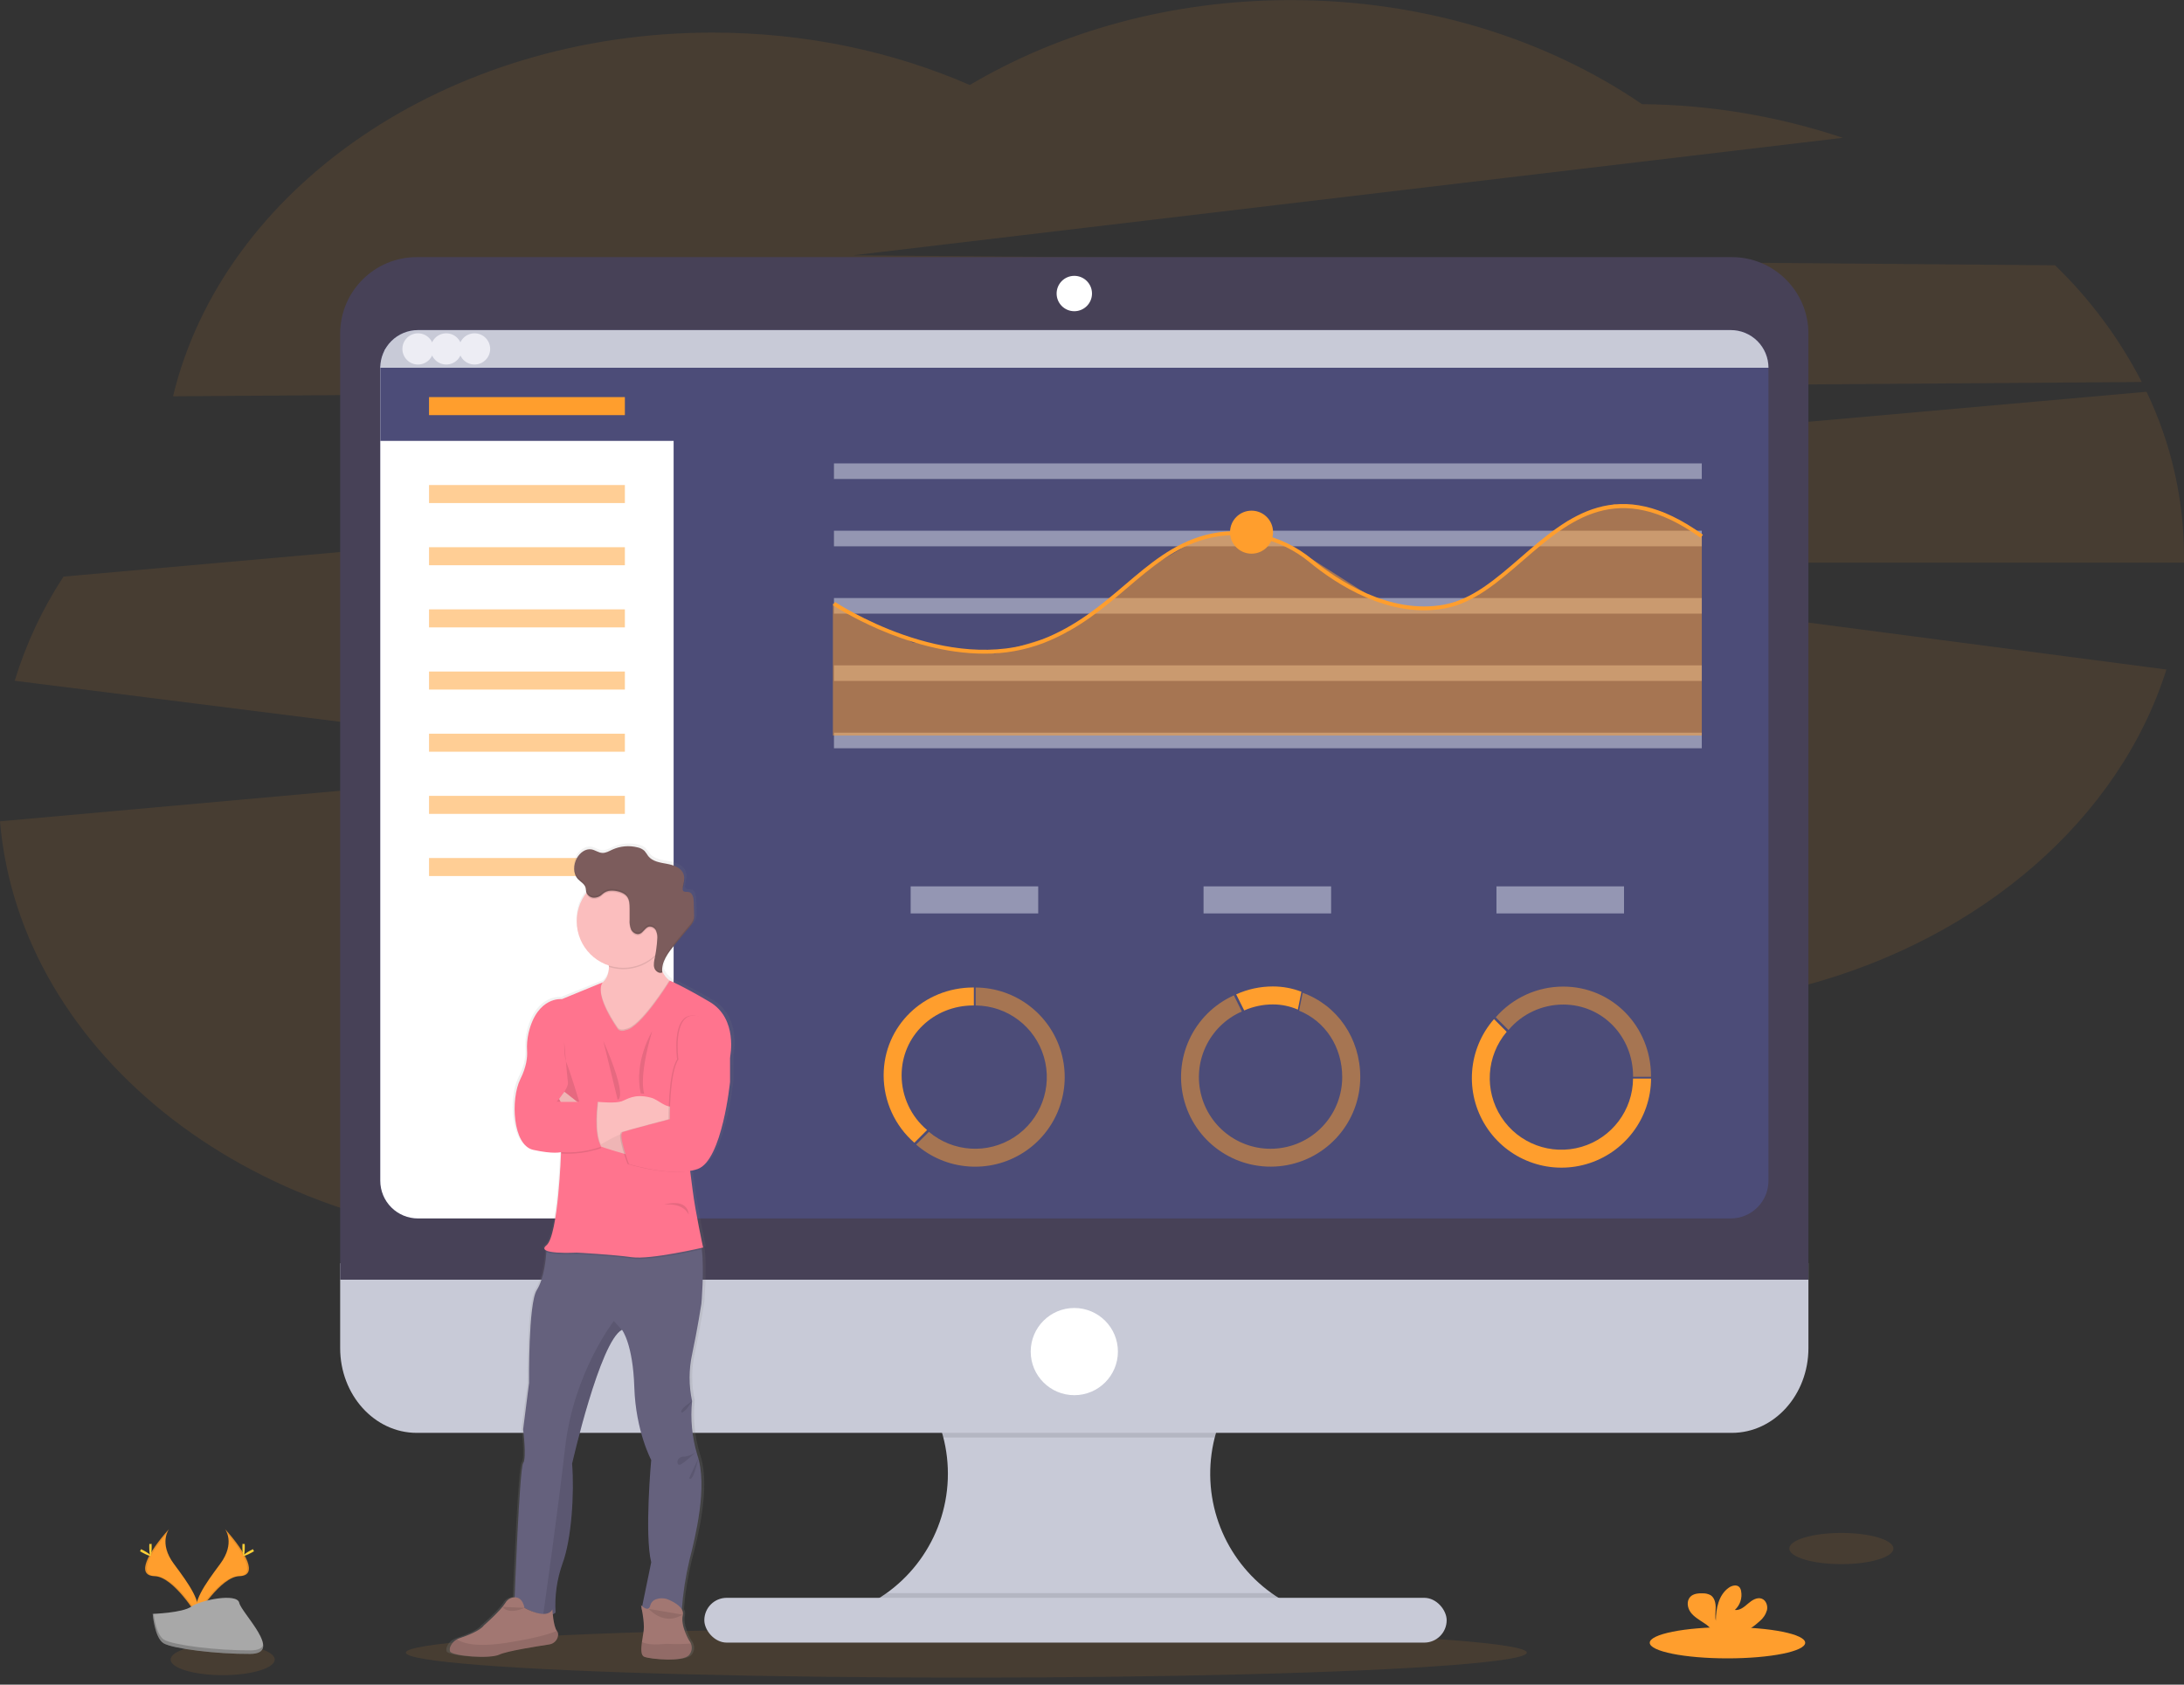 <?xml version="1.0" encoding="UTF-8"?>
<svg width="140px" height="108px" viewBox="0 0 140 108" version="1.1" xmlns="http://www.w3.org/2000/svg" xmlns:xlink="http://www.w3.org/1999/xlink">
    <rect x="0" y="0" width="140" height="108" fill="#333333" stroke="none"/>
    <title>View a Dashboard</title>
    <defs>
        <linearGradient x1="49.99%" y1="100.006%" x2="49.99%" y2="-0.008%" id="linearGradient-1">
            <stop stop-color="#808080" stop-opacity="0.25" offset="0%"></stop>
            <stop stop-color="#808080" stop-opacity="0.12" offset="54%"></stop>
            <stop stop-color="#808080" stop-opacity="0.1" offset="100%"></stop>
        </linearGradient>
    </defs>
    <g id="Getting-Started-Page---End-User" stroke="none" stroke-width="1" fill="none" fill-rule="evenodd">
        <g id="Getting-Started-Tab---End-User-Dec-2020" transform="translate(-186, -4215)" fill-rule="nonzero">
            <g id="View-a-Dashboard" transform="translate(186, 4215)">
                <path d="M137.292,24.489 C135.861,21.709 133.985,19.182 131.738,17.008 L54.693,16.366 L118.127,8.835 C113.976,7.446 109.633,6.718 105.256,6.677 C99.15,2.508 91.301,0.006 82.74,0.006 C75.059,0.006 67.956,2.024 62.165,5.449 C57.244,3.305 51.634,2.09 45.673,2.09 C28.555,2.09 14.291,12.113 11.091,25.406 L137.292,24.489 Z" id="Path" fill="#FF9E2D" opacity="0.1"></path>
                <path d="M140,35.637 C139.995,31.995 139.174,28.4 137.599,25.116 L4.071,36.965 C2.716,39.031 1.662,41.28 0.943,43.644 L42.292,48.855 L0,52.654 C1.272,67.702 16.531,79.583 35.171,79.583 C44.553,79.583 53.079,76.573 59.396,71.663 C65.733,76.665 74.34,79.742 83.824,79.742 C97.895,79.742 110.04,72.968 115.696,63.176 C127.042,60.131 135.856,52.486 138.873,42.923 L86.581,36.067 L140,36.067 C140,35.923 140,35.781 140,35.637 Z" id="Path" fill="#FF9E2D" opacity="0.1"></path>
                <ellipse id="Oval" fill="#FF9E2D" opacity="0.1" cx="61.944" cy="105.948" rx="35.927" ry="1.603"></ellipse>
                <path d="M83.268,103.128 L83.268,104.097 L54.617,104.097 L54.617,103.31 C58.191,101.986 60.614,98.639 60.756,94.831 C60.897,91.023 58.73,87.505 55.265,85.919 L83.073,85.919 C79.689,87.468 77.536,90.865 77.578,94.587 C77.62,98.308 79.85,101.656 83.268,103.128 L83.268,103.128 Z" id="Path" fill="#C8CAD7"></path>
                <path d="M83.073,85.919 C80.485,87.107 78.572,89.402 77.87,92.162 L60.47,92.162 C59.767,89.402 57.855,87.108 55.267,85.919 L83.073,85.919 Z" id="Path" fill="#000000" opacity="0.1"></path>
                <path d="M21.805,80.983 L21.805,86.422 C21.805,89.425 24.003,91.86 26.715,91.86 L111.015,91.86 C113.727,91.86 115.925,89.425 115.925,86.422 L115.925,80.983 L21.805,80.983 Z" id="Path" fill="#C8CAD7"></path>
                <path d="M83.268,103.128 L83.268,104.097 L54.617,104.097 L54.617,103.31 C55.403,103.018 56.146,102.622 56.826,102.133 L81.511,102.133 C82.059,102.526 82.648,102.86 83.268,103.128 L83.268,103.128 Z" id="Path" fill="#000000" opacity="0.1"></path>
                <rect id="Rectangle" fill="#C8CAD7" x="45.149" y="102.435" width="47.586" height="2.871" rx="1.435"></rect>
                <path d="M115.925,21.387 C115.922,18.677 113.724,16.483 111.015,16.484 L26.719,16.484 C24.008,16.481 21.809,18.676 21.805,21.387 L21.805,82.041 L115.925,82.041 L115.925,21.387 Z" id="Path" fill="#474157"></path>
                <path d="M113.363,23.577 L113.363,75.695 C113.363,76.337 113.109,76.952 112.655,77.405 C112.202,77.858 111.587,78.113 110.946,78.113 L26.795,78.113 C26.153,78.113 25.538,77.858 25.085,77.405 C24.632,76.952 24.377,76.337 24.377,75.695 L24.377,23.577 C24.377,22.242 25.46,21.16 26.795,21.16 L110.939,21.16 C111.582,21.158 112.198,21.412 112.653,21.866 C113.107,22.319 113.363,22.935 113.363,23.577 Z" id="Path" fill="#4C4C78"></path>
                <circle id="Oval" fill="#FFFFFF" cx="68.866" cy="18.818" r="1.134"></circle>
                <circle id="Oval" fill="#FFFFFF" cx="68.866" cy="86.649" r="2.795"></circle>
                <path d="M43.181,22.369 L43.181,78.113 L26.795,78.113 C26.153,78.113 25.538,77.858 25.085,77.405 C24.632,76.952 24.377,76.337 24.377,75.695 L24.377,23.577 L24.465,23.249 L24.701,22.369 L43.181,22.369 Z" id="Path" fill="#FFFFFF"></path>
                <polygon id="Path" fill="#4C4C78" points="45.283 23.249 45.283 28.266 24.377 28.266 24.377 23.577 24.465 23.249"></polygon>
                <path d="M113.363,23.577 L24.377,23.577 C24.377,22.936 24.632,22.321 25.085,21.868 C25.539,21.415 26.154,21.161 26.795,21.161 L110.939,21.161 C111.582,21.159 112.198,21.413 112.653,21.866 C113.107,22.319 113.363,22.935 113.363,23.577 Z" id="Path" fill="#C8CAD7"></path>
                <circle id="Oval" fill="#EDEDF4" cx="26.795" cy="22.369" r="1"></circle>
                <circle id="Oval" fill="#EDEDF4" cx="28.607" cy="22.369" r="1"></circle>
                <circle id="Oval" fill="#EDEDF4" cx="30.42" cy="22.369" r="1"></circle>
                <rect id="Rectangle" fill="#FF9E2D" x="27.502" y="25.458" width="12.554" height="1.156"></rect>
                <rect id="Rectangle" fill="#FF9E2D" opacity="0.5" x="27.502" y="31.095" width="12.554" height="1.156"></rect>
                <rect id="Rectangle" fill="#FF9E2D" opacity="0.5" x="27.502" y="35.081" width="12.554" height="1.156"></rect>
                <rect id="Rectangle" fill="#FF9E2D" opacity="0.5" x="27.502" y="39.066" width="12.554" height="1.156"></rect>
                <rect id="Rectangle" fill="#FF9E2D" opacity="0.5" x="27.502" y="43.051" width="12.554" height="1.156"></rect>
                <rect id="Rectangle" fill="#FF9E2D" opacity="0.5" x="27.502" y="47.036" width="12.554" height="1.156"></rect>
                <rect id="Rectangle" fill="#FF9E2D" opacity="0.5" x="27.502" y="51.022" width="12.554" height="1.156"></rect>
                <rect id="Rectangle" fill="#FF9E2D" opacity="0.5" x="27.502" y="55.006" width="12.554" height="1.156"></rect>
                <rect id="Rectangle" fill="#DCE0ED" opacity="0.5" x="53.459" y="29.708" width="55.63" height="1"></rect>
                <rect id="Rectangle" fill="#DCE0ED" opacity="0.5" x="53.459" y="34.024" width="55.63" height="1"></rect>
                <rect id="Rectangle" fill="#DCE0ED" opacity="0.5" x="53.459" y="38.34" width="55.63" height="1"></rect>
                <rect id="Rectangle" fill="#DCE0ED" opacity="0.5" x="53.459" y="42.655" width="55.63" height="1"></rect>
                <rect id="Rectangle" fill="#DCE0ED" opacity="0.5" x="53.459" y="46.971" width="55.63" height="1"></rect>
                <polygon id="Path" fill="#FF9E2D" opacity="0.5" points="109.09 47.155 53.391 47.155 53.391 38.668 58.499 41.186 63.785 41.902 68.424 40.503 74.02 36.163 76.835 34.538 78.893 34.141 80.862 34.247 84.1 35.846 88.501 38.65 91.955 39.095 94.695 38.151 100.499 33.396 103.462 32.339 106.564 32.818 109.09 34.276"></polygon>
                <path d="M63.099,41.905 C58.084,41.905 53.448,38.837 53.391,38.797 L53.528,38.592 C53.6,38.64 60.734,43.36 66.796,40.995 C69.009,40.134 70.58,38.792 72.106,37.496 C73.696,36.142 75.197,34.862 77.243,34.307 C79.597,33.672 82.155,34.248 84.104,35.849 C85.769,37.218 89.087,39.417 92.592,38.759 C94.379,38.424 95.885,37.119 97.48,35.737 C100.532,33.086 103.699,30.349 109.162,34.279 L109.017,34.48 C103.708,30.665 100.622,33.339 97.638,35.924 C96.018,37.329 94.486,38.65 92.634,39.003 C89.029,39.678 85.642,37.437 83.943,36.041 C82.056,34.49 79.575,33.935 77.305,34.548 C75.311,35.088 73.836,36.349 72.264,37.685 C70.726,38.994 69.135,40.35 66.887,41.227 C65.677,41.687 64.393,41.916 63.099,41.905 L63.099,41.905 Z" id="Path" fill="#FF9E2D"></path>
                <circle id="Oval" fill="#FF9E2D" cx="80.227" cy="34.117" r="1.379"></circle>
                <path d="M45.67,64.083 C43.785,62.998 43.068,62.729 43.068,62.727 L43.03,62.7 C42.824,62.542 42.66,62.336 42.554,62.099 C42.554,62.056 42.554,62.013 42.554,61.975 L42.554,61.988 C42.585,61.413 42.992,60.891 43.38,60.435 C43.711,60.046 44.041,59.658 44.371,59.27 C44.485,59.152 44.572,59.01 44.627,58.856 C44.647,58.775 44.656,58.691 44.654,58.608 C44.654,58.573 44.654,58.54 44.654,58.506 C44.654,58.216 44.64,57.927 44.63,57.639 C44.62,57.385 44.556,57.067 44.302,57.02 C44.171,56.992 43.997,57.039 43.93,56.927 C43.906,56.881 43.9,56.827 43.913,56.777 C43.913,56.777 43.913,56.784 43.913,56.788 C43.912,56.783 43.912,56.779 43.913,56.774 C43.962,56.579 43.993,56.379 44.007,56.178 C44.012,56.076 43.998,55.974 43.966,55.877 C43.819,55.457 43.315,55.285 42.868,55.206 C42.422,55.127 41.922,55.058 41.642,54.71 C41.565,54.594 41.482,54.482 41.394,54.375 C41.264,54.26 41.107,54.182 40.937,54.149 C40.384,54.012 39.8,54.063 39.279,54.294 C39.064,54.391 38.847,54.519 38.61,54.506 C38.374,54.492 38.154,54.32 37.912,54.279 C37.52,54.212 37.145,54.501 36.951,54.842 C36.837,55.044 36.776,55.272 36.774,55.504 C36.774,55.517 36.774,55.53 36.774,55.543 L36.774,55.543 C36.769,55.793 36.861,56.035 37.029,56.219 C37.198,56.395 37.449,56.515 37.525,56.746 C37.553,56.84 37.547,56.942 37.572,57.036 C37.572,57.048 37.579,57.059 37.583,57.072 L37.57,57.088 C37.167,57.606 36.949,58.243 36.95,58.899 C36.958,60.206 37.809,61.358 39.056,61.749 C39.056,61.777 39.056,61.807 39.056,61.838 C39.073,62.214 38.924,62.579 38.647,62.835 L35.974,63.908 C35.974,63.908 34.363,63.717 33.783,66.07 C33.69,66.461 33.657,66.863 33.684,67.263 C33.705,67.619 33.656,68.243 33.243,69.051 C32.583,70.344 32.733,73.312 34.083,73.605 C35.358,73.883 35.857,73.768 35.909,73.754 L35.909,73.806 C35.888,74.364 35.686,79.166 34.952,79.753 C34.747,79.913 34.786,80.022 34.952,80.095 C34.952,80.095 34.952,80.126 34.952,80.182 C34.929,80.533 34.815,81.87 34.324,82.632 C33.759,83.511 33.823,88.59 33.823,88.59 L33.434,91.587 C33.434,91.587 33.673,93.438 33.434,93.762 C33.22,94.05 32.938,100.899 32.874,102.383 L32.849,102.383 C32.61,102.398 32.394,102.53 32.272,102.735 C31.952,103.248 30.85,104.193 30.85,104.193 C30.61,104.534 29.723,104.86 29.255,105.014 C29.192,105.034 29.132,105.06 29.074,105.092 C28.899,105.187 28.758,105.335 28.672,105.515 C28.61,105.622 28.595,105.75 28.629,105.868 C28.753,106.162 31.24,106.364 31.869,106.074 C32.365,105.844 34.327,105.539 35.142,105.42 C35.447,105.382 35.686,105.142 35.725,104.838 C35.741,104.735 35.714,104.629 35.65,104.547 L35.65,104.547 C35.494,104.353 35.414,103.825 35.378,103.481 C35.444,103.454 35.506,103.417 35.561,103.372 C35.494,102.304 35.647,101.234 36.011,100.228 C36.611,98.642 36.792,95.703 36.642,93.793 C36.642,93.793 38.472,85.917 39.912,85.182 L39.912,85.182 C39.935,85.209 40.633,86.106 40.723,88.884 C40.812,91.705 41.832,93.556 41.832,93.556 C41.832,93.556 41.382,98.346 41.832,100.138 L41.241,102.962 C41.216,102.942 41.192,102.92 41.17,102.898 C41.17,102.898 41.187,102.977 41.212,103.102 L41.2,103.161 L41.224,103.168 C41.291,103.521 41.39,104.136 41.348,104.498 C41.325,104.705 41.268,104.986 41.224,105.264 C41.162,105.699 41.145,106.121 41.374,106.213 C41.746,106.364 43.955,106.571 44.33,106.089 C44.502,105.888 44.544,105.606 44.439,105.363 C44.412,105.297 44.376,105.234 44.33,105.178 C44.33,105.178 43.744,104.221 43.91,103.545 C43.941,103.412 43.916,103.273 43.84,103.159 C43.926,102.09 44.098,101.03 44.354,99.988 C44.726,98.575 45.521,95.475 44.939,93.436 L44.939,93.436 C44.916,93.356 44.892,93.277 44.864,93.2 C44.528,92.087 44.416,90.919 44.534,89.762 C44.317,88.775 44.317,87.753 44.534,86.765 C44.89,85.121 45.142,83.511 45.142,83.511 C45.142,83.511 45.34,81.336 45.167,80.003 L45.156,79.918 L45.25,79.897 C45.25,79.897 44.741,77.634 44.56,76.195 C44.518,75.854 44.462,75.424 44.401,74.964 C44.567,74.936 44.731,74.894 44.89,74.841 C46.511,74.282 47.02,69.227 47.02,69.227 L47.02,67.624 C47.02,67.624 47.56,65.174 45.67,64.083 Z M33.625,103.131 L33.525,103.078 L33.525,103.078 L33.625,103.131 Z" id="Shape" fill="url(#linearGradient-1)"></path>
                <path d="M44.692,93.249 C45.395,95.269 44.568,98.549 44.197,100.013 C43.946,101.072 43.781,102.149 43.701,103.235 C42.846,103.379 41.971,103.359 41.124,103.175 L41.744,100.159 C41.305,98.373 41.744,93.599 41.744,93.599 C41.744,93.599 40.752,91.753 40.661,88.942 C40.574,86.176 39.893,85.281 39.87,85.253 L39.87,85.253 C38.454,85.988 36.673,93.835 36.673,93.835 C36.819,95.738 36.643,98.667 36.053,100.249 C35.698,101.253 35.548,102.319 35.613,103.382 C35.409,103.554 35.124,103.584 34.817,103.534 C33.98,103.399 32.978,102.678 32.978,102.678 C32.978,102.678 33.3,94.13 33.534,93.805 C33.768,93.48 33.534,91.638 33.534,91.638 L33.915,88.651 C33.915,88.651 33.856,83.585 34.41,82.704 C34.891,81.945 35.001,80.612 35.024,80.262 C35.024,80.206 35.024,80.175 35.024,80.175 L35.871,79.161 C35.871,79.161 44.072,78.541 44.686,79.161 C44.837,79.312 44.934,79.656 44.986,80.087 C45.154,81.416 44.961,83.582 44.961,83.582 C44.961,83.582 44.713,85.193 44.364,86.832 C44.152,87.817 44.152,88.835 44.364,89.819 C44.249,90.973 44.361,92.138 44.692,93.249 L44.692,93.249 Z" id="Path" fill="#65617D"></path>
                <path d="M44.179,106.09 C43.814,106.573 41.662,106.369 41.295,106.214 C41.071,106.121 41.088,105.701 41.149,105.268 C41.187,104.991 41.243,104.71 41.265,104.506 C41.325,103.978 41.091,102.909 41.091,102.909 C41.091,102.909 41.574,103.422 41.69,102.909 C41.745,102.709 41.906,102.557 42.108,102.512 C42.359,102.436 42.629,102.453 42.868,102.559 C43.249,102.724 43.883,103.076 43.769,103.55 C43.608,104.223 44.179,105.177 44.179,105.177 C44.224,105.233 44.259,105.295 44.286,105.362 C44.391,105.605 44.349,105.887 44.179,106.09 L44.179,106.09 Z" id="Path" fill="#A27772"></path>
                <path d="M44.179,106.09 C43.814,106.573 41.662,106.369 41.295,106.214 C41.071,106.121 41.088,105.701 41.149,105.268 C41.379,105.375 41.768,105.466 42.427,105.405 C42.581,105.39 42.735,105.385 42.888,105.39 C43.354,105.412 43.821,105.403 44.286,105.363 C44.39,105.606 44.349,105.887 44.179,106.09 L44.179,106.09 Z" id="Path" fill="#000000" opacity="0.1"></path>
                <path d="M36.673,93.835 C36.819,95.738 36.643,98.667 36.053,100.249 C35.698,101.253 35.548,102.319 35.613,103.382 C35.409,103.554 35.124,103.584 34.817,103.534 C34.994,102.295 35.746,96.977 36.229,92.773 C36.778,87.984 39.347,84.69 39.347,84.69 L39.86,85.254 C38.454,85.988 36.673,93.835 36.673,93.835 Z" id="Path" fill="#000000" opacity="0.1"></path>
                <path d="M43.301,63.056 L42.943,64.813 L41.192,67.756 L39.033,66.833 C39.033,66.833 36.096,63.758 37.941,63.32 C38.162,63.272 38.371,63.18 38.555,63.047 C38.916,62.773 39.03,62.377 39.033,61.988 C39.018,61.552 38.916,61.123 38.733,60.728 L42.51,59.542 C42.354,60.038 42.263,60.553 42.239,61.072 C42.211,62.101 42.592,62.608 42.906,62.85 C43.022,62.944 43.157,63.014 43.301,63.056 Z" id="Path" fill="#FBBEBE"></path>
                <path d="M42.51,59.542 C42.354,60.038 42.263,60.553 42.239,61.072 C41.456,62.001 40.188,62.363 39.033,61.988 C39.018,61.552 38.916,61.123 38.733,60.728 L42.51,59.542 Z" id="Path" fill="#000000" opacity="0.1"></path>
                <path d="M42.943,59.059 C42.943,60.709 41.605,62.046 39.956,62.046 C38.306,62.046 36.969,60.709 36.969,59.059 C36.969,57.409 38.306,56.072 39.956,56.072 C40.749,56.07 41.51,56.384 42.07,56.945 C42.631,57.505 42.945,58.266 42.943,59.059 Z" id="Path" fill="#FBBEBE"></path>
                <path d="M43.301,63.056 L42.943,64.813 L41.192,67.756 L39.033,66.833 C39.033,66.833 36.096,63.758 37.941,63.32 C38.162,63.272 38.371,63.18 38.555,63.047 C38.221,63.963 39.596,65.867 39.596,65.867 C39.756,66.102 40.124,65.955 40.124,65.955 C41.009,65.821 42.641,63.274 42.906,62.85 C43.022,62.944 43.157,63.014 43.301,63.056 Z" id="Path" fill="#000000" opacity="0.1"></path>
                <path d="M44.992,80.09 C44.472,80.214 41.595,80.844 40.505,80.686 C39.304,80.51 36.969,80.393 36.969,80.393 C36.969,80.393 35.482,80.473 35.026,80.27 C35.026,80.214 35.026,80.183 35.026,80.183 L35.873,79.168 C35.873,79.168 44.074,78.549 44.688,79.168 C44.85,79.314 44.936,79.658 44.992,80.09 Z" id="Path" fill="#000000" opacity="0.1"></path>
                <path d="M39.596,65.955 C39.596,65.955 38.052,63.815 38.634,62.981 L36.023,64.052 C36.023,64.052 34.452,63.861 33.886,66.205 C33.795,66.595 33.762,66.996 33.788,67.396 C33.809,67.749 33.761,68.371 33.358,69.176 C32.714,70.465 32.863,73.423 34.179,73.716 C35.494,74.008 35.965,73.862 35.965,73.862 C35.965,73.862 35.789,79.221 35.028,79.836 C34.268,80.45 36.97,80.304 36.97,80.304 C36.97,80.304 39.304,80.428 40.505,80.598 C41.705,80.768 45.073,79.978 45.073,79.978 C45.073,79.978 44.577,77.724 44.399,76.289 C44.22,74.854 43.814,71.799 43.814,71.799 L46.801,67.753 C46.801,67.753 47.327,65.307 45.483,64.224 C43.638,63.141 42.943,62.874 42.943,62.874 C42.943,62.874 41.084,65.893 40.123,66.039 C40.123,66.042 39.756,66.19 39.596,65.955 Z" id="Path" fill="#FF748E"></path>
                <path d="M36.17,66.805 C36.17,66.805 36.141,67.771 36.317,68.152 C36.493,68.532 37.136,70.641 37.136,70.641 L35.673,70.641 C35.673,70.641 36.463,69.792 36.405,69.382 C36.347,68.972 36.17,66.805 36.17,66.805 Z" id="Path" fill="#000000" opacity="0.1"></path>
                <path d="M40.505,74.095 C40.505,74.095 37.271,73.304 36.97,72.632 C36.669,71.959 35.838,70.45 35.838,70.45 L36.178,69.99 L37.752,71.229 C37.752,71.229 39.626,72.716 40.505,72.869 C41.383,73.023 40.505,74.095 40.505,74.095 Z" id="Path" fill="#FBBEBE"></path>
                <path d="M40.505,74.095 C40.505,74.095 37.271,73.304 36.97,72.632 C36.669,71.959 35.838,70.45 35.838,70.45 L36.178,69.99 L37.752,71.229 C37.752,71.229 39.626,72.716 40.505,72.869 C41.383,73.023 40.505,74.095 40.505,74.095 Z" id="Path" fill="#000000" opacity="0.05"></path>
                <path d="M43.301,70.29 L43.301,72.044 L43.018,72.044 C41.625,72.044 40.255,72.399 39.036,73.075 L38.509,73.367 L38.366,73.447 L37.458,71.402 L38.308,70.641 L38.351,70.641 C38.559,70.66 39.458,70.735 39.838,70.607 C40.218,70.479 40.65,70.094 41.714,70.367 C42.239,70.501 42.686,71.089 43.201,70.906 L43.301,70.29 Z" id="Path" fill="#FBBEBE"></path>
                <path d="M46.127,67.097 L46.713,67.756 L46.713,69.352 C46.713,69.352 46.217,74.39 44.634,74.946 C43.051,75.502 40.23,74.624 40.23,74.624 C40.23,74.624 39.5,72.691 39.841,72.573 C40.181,72.456 42.856,71.751 42.856,71.751 C42.856,71.751 42.818,68.796 43.404,67.917 C43.404,67.917 43.023,65.164 44.34,65.106 C45.657,65.048 46.127,67.097 46.127,67.097 Z" id="Path" fill="#000000" opacity="0.1"></path>
                <path d="M46.212,67.097 L46.798,67.756 L46.798,69.352 C46.798,69.352 46.303,74.39 44.718,74.946 C43.134,75.502 40.315,74.624 40.315,74.624 C40.315,74.624 39.585,72.691 39.926,72.573 C40.267,72.456 42.94,71.751 42.94,71.751 C42.94,71.751 42.903,68.796 43.489,67.917 C43.489,67.917 43.108,65.164 44.426,65.106 C45.744,65.048 46.212,67.097 46.212,67.097 Z" id="Path" fill="#FF748E"></path>
                <path d="M42.124,60.328 C42.15,60.135 42.127,59.939 42.057,59.758 C41.981,59.573 41.791,59.463 41.594,59.49 C41.346,59.548 41.234,59.874 40.989,59.952 C40.782,60.018 40.555,59.872 40.456,59.678 C40.373,59.477 40.339,59.259 40.355,59.042 C40.355,58.794 40.355,58.552 40.355,58.307 C40.355,58.041 40.346,57.753 40.181,57.544 C39.977,57.284 39.497,57.172 39.178,57.181 C38.964,57.183 38.76,57.265 38.604,57.411 C38.446,57.57 38.224,57.65 38.001,57.627 C37.802,57.596 37.639,57.455 37.581,57.262 C37.58,57.259 37.58,57.256 37.581,57.253 C38.259,56.355 39.385,55.915 40.492,56.115 C41.599,56.314 42.501,57.118 42.824,58.196 C43.147,59.273 42.838,60.441 42.024,61.217 C42.073,60.923 42.107,60.626 42.124,60.328 Z" id="Path" fill="#000000" opacity="0.1"></path>
                <path d="M37.999,57.539 C37.801,57.508 37.637,57.366 37.578,57.175 C37.555,57.08 37.561,56.979 37.532,56.886 C37.464,56.655 37.219,56.535 37.054,56.361 C36.725,56.011 36.746,55.435 36.979,55.014 C37.168,54.674 37.534,54.388 37.916,54.454 C38.153,54.496 38.358,54.664 38.598,54.679 C38.838,54.694 39.04,54.565 39.251,54.469 C39.758,54.239 40.329,54.188 40.869,54.325 C41.035,54.358 41.189,54.435 41.315,54.549 C41.4,54.656 41.48,54.768 41.553,54.884 C41.825,55.232 42.315,55.3 42.75,55.379 C43.184,55.459 43.678,55.627 43.82,56.05 C43.915,56.327 43.82,56.628 43.769,56.917 C43.75,56.976 43.754,57.04 43.78,57.096 C43.848,57.209 44.018,57.162 44.152,57.188 C44.4,57.24 44.462,57.56 44.47,57.808 C44.482,58.095 44.49,58.384 44.494,58.675 C44.501,58.782 44.493,58.891 44.469,58.996 C44.416,59.146 44.331,59.283 44.221,59.398 L43.254,60.561 C42.825,61.076 42.37,61.676 42.456,62.341 C42.253,62.431 42.012,62.257 41.945,62.044 C41.879,61.83 41.932,61.602 41.978,61.384 C42.056,61.007 42.107,60.625 42.13,60.241 C42.156,60.048 42.133,59.851 42.063,59.67 C41.987,59.485 41.796,59.375 41.599,59.402 C41.351,59.46 41.241,59.786 40.995,59.864 C40.788,59.931 40.562,59.784 40.462,59.59 C40.38,59.389 40.345,59.171 40.361,58.954 L40.361,58.219 C40.361,57.953 40.352,57.665 40.187,57.456 C39.984,57.196 39.504,57.084 39.184,57.093 C38.971,57.095 38.766,57.177 38.61,57.323 C38.45,57.485 38.225,57.564 37.999,57.539 L37.999,57.539 Z" id="Path" fill="#7C5C5C"></path>
                <path d="M38.673,66.732 L39.592,70.498 C39.592,70.498 40.314,70.494 38.673,66.732 Z" id="Path" fill="#000000" opacity="0.1"></path>
                <path d="M41.808,66.101 C41.808,66.101 40.606,68.068 41.076,70.102 L41.299,70.118 C41.299,70.118 40.9,69.176 41.808,66.101 Z" id="Path" fill="#000000" opacity="0.1"></path>
                <path d="M42.569,77.23 C42.569,77.23 44.043,76.742 44.151,77.875 C44.151,77.875 43.872,77.098 42.569,77.23 Z" id="Path" fill="#000000" opacity="0.1"></path>
                <path d="M38.308,70.728 C38.308,70.728 38.016,72.779 38.542,73.599 C37.716,73.89 36.839,74.009 35.965,73.95 L35.789,70.728 L38.308,70.728 Z" id="Path" fill="#000000" opacity="0.1"></path>
                <path d="M38.509,73.367 L38.366,73.447 L37.458,71.402 L38.308,70.641 L38.351,70.641 L38.351,70.641 C38.338,70.74 38.101,72.5 38.509,73.367 Z" id="Path" fill="#000000" opacity="0.1"></path>
                <path d="M38.308,70.641 C38.308,70.641 38.016,72.691 38.542,73.511 C37.716,73.802 36.839,73.922 35.965,73.862 L34.941,70.641 L38.308,70.641 Z" id="Path" fill="#FF748E"></path>
                <path d="M35.774,104.844 C35.74,105.144 35.506,105.383 35.206,105.424 C34.412,105.548 32.495,105.845 32.012,106.075 C31.392,106.369 28.966,106.163 28.849,105.871 C28.815,105.752 28.83,105.625 28.891,105.518 C29.005,105.282 29.211,105.104 29.459,105.022 C29.918,104.869 30.783,104.545 31.016,104.206 C31.016,104.206 32.093,103.262 32.401,102.753 C32.518,102.549 32.73,102.417 32.964,102.402 C33.221,102.39 33.506,102.52 33.624,103.081 C33.624,103.081 35.028,103.882 35.409,103.18 C35.409,103.18 35.467,104.259 35.7,104.555 L35.7,104.555 C35.762,104.638 35.789,104.742 35.774,104.844 L35.774,104.844 Z" id="Path" fill="#A27772"></path>
                <path d="M35.774,104.844 C35.74,105.144 35.506,105.383 35.206,105.424 C34.412,105.548 32.495,105.845 32.012,106.075 C31.392,106.369 28.966,106.163 28.849,105.871 C28.815,105.752 28.83,105.625 28.891,105.518 C28.974,105.34 29.112,105.192 29.284,105.097 C29.68,105.359 30.56,105.617 32.495,105.315 C34.341,105.026 35.254,104.744 35.7,104.552 L35.7,104.552 C35.763,104.635 35.79,104.74 35.774,104.844 L35.774,104.844 Z" id="Path" fill="#000000" opacity="0.1"></path>
                <g id="Group" opacity="0.1" transform="translate(36.796, 55.628)" fill="#000000">
                    <path d="M6.974,1.328 C6.975,1.323 6.975,1.318 6.974,1.313 C7.047,1.097 7.085,0.873 7.088,0.649 C7.064,0.829 7.027,1.006 6.974,1.182 C6.96,1.23 6.96,1.28 6.974,1.328 L6.974,1.328 Z" id="Path"></path>
                    <path d="M5.261,4.069 C5.306,4.174 5.331,4.288 5.332,4.403 C5.346,4.244 5.321,4.085 5.261,3.937 C5.185,3.753 4.994,3.642 4.796,3.668 C4.548,3.727 4.438,4.054 4.193,4.132 C3.986,4.198 3.759,4.05 3.66,3.857 C3.576,3.656 3.541,3.437 3.558,3.22 C3.558,2.972 3.558,2.731 3.558,2.487 C3.558,2.22 3.55,1.933 3.385,1.723 C3.18,1.462 2.701,1.352 2.38,1.359 C2.167,1.361 1.962,1.444 1.808,1.591 C1.649,1.75 1.427,1.828 1.204,1.805 C1.005,1.776 0.841,1.634 0.783,1.441 C0.758,1.347 0.766,1.246 0.737,1.152 C0.669,0.922 0.424,0.803 0.259,0.628 C0.105,0.458 0.017,0.238 0.011,0.009 C-0.013,0.282 0.077,0.554 0.259,0.759 C0.424,0.934 0.669,1.054 0.737,1.285 C0.766,1.378 0.758,1.479 0.783,1.573 C0.842,1.766 1.006,1.907 1.204,1.938 C1.428,1.961 1.649,1.881 1.808,1.722 C1.963,1.578 2.167,1.496 2.379,1.493 C2.7,1.483 3.179,1.597 3.384,1.857 C3.548,2.067 3.556,2.353 3.557,2.62 C3.557,2.868 3.557,3.11 3.557,3.354 C3.54,3.572 3.575,3.79 3.659,3.992 C3.758,4.185 3.984,4.331 4.191,4.266 C4.439,4.188 4.544,3.862 4.795,3.802 C4.992,3.776 5.183,3.885 5.261,4.069 L5.261,4.069 Z" id="Path"></path>
                    <path d="M7.668,3.262 C7.614,3.412 7.53,3.55 7.42,3.666 C7.096,4.053 6.774,4.44 6.452,4.827 C6.046,5.316 5.615,5.882 5.646,6.507 C5.676,5.935 6.075,5.414 6.452,4.959 L7.42,3.797 C7.53,3.682 7.614,3.545 7.668,3.395 C7.692,3.289 7.7,3.181 7.693,3.073 C7.692,3.137 7.684,3.2 7.668,3.262 Z" id="Path"></path>
                    <path d="M5.143,6.311 C5.127,6.26 5.117,6.207 5.113,6.154 C5.105,6.251 5.115,6.349 5.143,6.442 C5.208,6.656 5.45,6.83 5.653,6.74 C5.653,6.696 5.645,6.653 5.643,6.616 C5.443,6.696 5.204,6.519 5.143,6.311 Z" id="Path"></path>
                </g>
                <path d="M32.212,103.014 C32.212,103.014 32.518,103.552 33.628,103.077" id="Path" fill="#000000" opacity="0.1"></path>
                <path d="M41.585,103.143 C41.585,103.143 42.543,104.269 43.748,103.515" id="Path" fill="#000000" opacity="0.1"></path>
                <path d="M44.37,89.822 C44.37,89.822 43.694,90.244 43.671,90.486 C43.649,90.727 44.021,90.31 44.021,90.31 L44.37,89.822 Z" id="Path" fill="#000000" opacity="0.1"></path>
                <path d="M44.636,93.06 C44.402,93.256 44.109,93.37 43.804,93.385 C43.298,93.407 43.341,94.066 43.671,93.868 C44.002,93.67 44.636,93.06 44.636,93.06 Z" id="Path" fill="#000000" opacity="0.1"></path>
                <path d="M44.765,93.483 C44.765,93.483 44.441,95.076 44.177,94.769" id="Path" fill="#000000" opacity="0.1"></path>
                <g id="Group" opacity="0.5" transform="translate(58.354, 56.743)" fill="#DCE0ED">
                    <rect id="Rectangle" x="0.021" y="0.081" width="8.177" height="1.735"></rect>
                    <rect id="Rectangle" x="18.797" y="0.081" width="8.177" height="1.735"></rect>
                    <rect id="Rectangle" x="37.573" y="0.081" width="8.177" height="1.735"></rect>
                </g>
                <ellipse id="Oval" fill="#FF9E2D" opacity="0.1" cx="118.037" cy="99.275" rx="3.336" ry="1"></ellipse>
                <ellipse id="Oval" fill="#FF9E2D" opacity="0.1" cx="14.275" cy="106.393" rx="3.336" ry="1"></ellipse>
                <ellipse id="Oval" fill="#FF9E2D" cx="110.735" cy="105.316" rx="4.982" ry="1"></ellipse>
                <path d="M112.794,103.939 C113.022,103.754 113.187,103.504 113.269,103.222 C113.331,102.937 113.209,102.596 112.938,102.492 C112.633,102.376 112.307,102.587 112.059,102.801 C111.812,103.015 111.53,103.257 111.207,103.212 C111.545,102.905 111.697,102.444 111.608,101.997 C111.595,101.906 111.556,101.82 111.497,101.749 C111.327,101.568 111.021,101.645 110.818,101.787 C110.174,102.241 109.994,103.116 109.99,103.904 C109.926,103.62 109.981,103.324 109.979,103.036 C109.978,102.749 109.898,102.417 109.652,102.264 C109.5,102.183 109.329,102.143 109.157,102.148 C108.867,102.137 108.543,102.165 108.346,102.377 C108.099,102.641 108.164,103.082 108.377,103.368 C108.59,103.655 108.918,103.839 109.216,104.04 C109.456,104.183 109.661,104.378 109.816,104.611 C109.833,104.644 109.848,104.678 109.859,104.714 L111.675,104.714 C112.081,104.507 112.458,104.246 112.794,103.939 Z" id="Path" fill="#FF9E2D"></path>
                <path d="M14.427,98.03 C14.427,98.03 15.109,98.921 14.114,100.26 C13.119,101.599 12.299,102.738 12.627,103.576 C12.627,103.576 14.129,101.08 15.353,101.045 C16.577,101.011 15.772,99.531 14.427,98.03 Z" id="Path" fill="#FF9E2D"></path>
                <path d="M14.427,98.03 C14.487,98.116 14.534,98.21 14.567,98.31 C15.759,99.71 16.394,101.017 15.248,101.049 C14.181,101.08 12.901,102.988 12.594,103.47 C12.604,103.507 12.616,103.544 12.63,103.58 C12.63,103.58 14.131,101.084 15.355,101.049 C16.579,101.014 15.772,99.531 14.427,98.03 Z" id="Path" fill="#000000" opacity="0.1"></path>
                <path d="M15.692,99.165 C15.692,99.478 15.658,99.732 15.614,99.732 C15.571,99.732 15.536,99.484 15.536,99.165 C15.536,98.845 15.58,98.999 15.623,98.999 C15.666,98.999 15.692,98.851 15.692,99.165 Z" id="Path" fill="#FFD037"></path>
                <path d="M16.127,99.539 C15.852,99.689 15.612,99.779 15.592,99.741 C15.572,99.702 15.777,99.55 16.052,99.4 C16.327,99.25 16.219,99.359 16.239,99.4 C16.259,99.441 16.402,99.389 16.127,99.539 Z" id="Path" fill="#FFD037"></path>
                <path d="M10.833,98.03 C10.833,98.03 10.152,98.921 11.147,100.26 C12.142,101.599 12.962,102.738 12.633,103.576 C12.633,103.576 11.133,101.08 9.908,101.045 C8.682,101.011 9.489,99.531 10.833,98.03 Z" id="Path" fill="#FF9E2D"></path>
                <path d="M10.833,98.03 C10.774,98.116 10.727,98.21 10.693,98.31 C9.501,99.71 8.867,101.017 10.013,101.049 C11.08,101.08 12.36,102.988 12.667,103.47 C12.657,103.507 12.645,103.544 12.63,103.58 C12.63,103.58 11.129,101.084 9.904,101.049 C8.679,101.014 9.489,99.531 10.833,98.03 Z" id="Path" fill="#000000" opacity="0.1"></path>
                <path d="M9.567,99.165 C9.567,99.478 9.603,99.732 9.646,99.732 C9.69,99.732 9.724,99.484 9.724,99.165 C9.724,98.845 9.681,98.999 9.638,98.999 C9.594,98.999 9.567,98.851 9.567,99.165 Z" id="Path" fill="#FFD037"></path>
                <path d="M9.133,99.539 C9.408,99.689 9.648,99.779 9.669,99.741 C9.69,99.702 9.484,99.55 9.209,99.4 C8.934,99.25 9.042,99.359 9.021,99.4 C9,99.441 8.858,99.389 9.133,99.539 Z" id="Path" fill="#FFD037"></path>
                <path d="M9.788,103.464 C9.788,103.464 11.691,103.404 12.265,102.997 C12.84,102.589 15.193,102.1 15.336,102.755 C15.478,103.41 18.195,106.012 16.047,106.03 C13.898,106.047 11.055,105.695 10.483,105.347 C9.91,104.999 9.788,103.464 9.788,103.464 Z" id="Path" fill="#A8A8A8"></path>
                <path d="M16.08,105.802 C13.932,105.819 11.087,105.467 10.515,105.119 C10.08,104.853 9.905,103.9 9.848,103.461 L9.784,103.461 C9.784,103.461 9.908,104.995 10.478,105.344 C11.048,105.694 13.893,106.044 16.042,106.027 C16.661,106.027 16.876,105.802 16.864,105.475 C16.778,105.675 16.541,105.798 16.08,105.802 Z" id="Path" fill="#000000" opacity="0.2"></path>
                <path d="M57.796,68.937 C57.796,66.405 59.857,64.459 62.39,64.459 L62.426,64.459 L62.426,63.307 L62.39,63.307 C59.221,63.307 56.644,65.769 56.644,68.937 C56.644,70.595 57.362,72.172 58.613,73.261 L59.429,72.444 C58.394,71.574 57.797,70.29 57.796,68.937 L57.796,68.937 Z" id="Path" fill="#FF9E2D"></path>
                <path d="M62.542,63.308 L62.542,64.461 C64.569,64.474 66.348,65.816 66.918,67.762 C67.489,69.707 66.715,71.797 65.016,72.903 C63.316,74.009 61.093,73.869 59.545,72.56 L58.726,73.376 C60.644,75.053 63.438,75.266 65.588,73.899 C67.738,72.532 68.731,69.912 68.026,67.463 C67.321,65.015 65.087,63.323 62.539,63.308 L62.542,63.308 Z" id="Path" fill="#FF9E2D" opacity="0.5"></path>
                <path d="M100.205,64.401 C102.738,64.401 104.683,66.462 104.683,68.995 C104.683,69.006 104.683,69.019 104.683,69.031 L105.835,69.031 C105.835,69.019 105.835,69.006 105.835,68.995 C105.835,65.827 103.373,63.249 100.205,63.249 C98.547,63.249 96.97,63.967 95.881,65.218 L96.698,66.034 C97.569,64.999 98.852,64.401 100.205,64.401 Z" id="Path" fill="#FF9E2D" opacity="0.5"></path>
                <path d="M105.834,69.146 L104.682,69.146 C104.668,71.174 103.326,72.953 101.381,73.523 C99.435,74.093 97.345,73.32 96.239,71.621 C95.134,69.921 95.273,67.697 96.583,66.149 L95.77,65.333 C94.093,67.251 93.88,70.045 95.247,72.195 C96.614,74.346 99.234,75.338 101.683,74.633 C104.131,73.928 105.823,71.694 105.838,69.146 L105.834,69.146 Z" id="Path" fill="#FF9E2D"></path>
                <path d="M83.504,63.645 L83.275,64.793 C84.961,65.473 86.039,67.126 86.039,69.052 C86.04,71.346 84.349,73.288 82.077,73.603 C79.805,73.918 77.649,72.508 77.026,70.301 C76.404,68.094 77.504,65.765 79.605,64.846 L79.095,63.812 C76.487,64.985 75.14,67.899 75.936,70.646 C76.731,73.393 79.426,75.137 82.258,74.736 C85.089,74.335 87.195,71.912 87.196,69.052 C87.196,66.566 85.725,64.445 83.504,63.645 Z" id="Path" fill="#FF9E2D" opacity="0.5"></path>
                <path d="M81.595,64.393 C82.146,64.392 82.69,64.505 83.195,64.725 L83.424,63.579 C82.84,63.354 82.22,63.239 81.595,63.24 C80.783,63.24 79.981,63.413 79.241,63.747 L79.757,64.779 C80.336,64.524 80.962,64.392 81.595,64.393 Z" id="Path" fill="#FF9E2D"></path>
            </g>
        </g>
    </g>
</svg>
